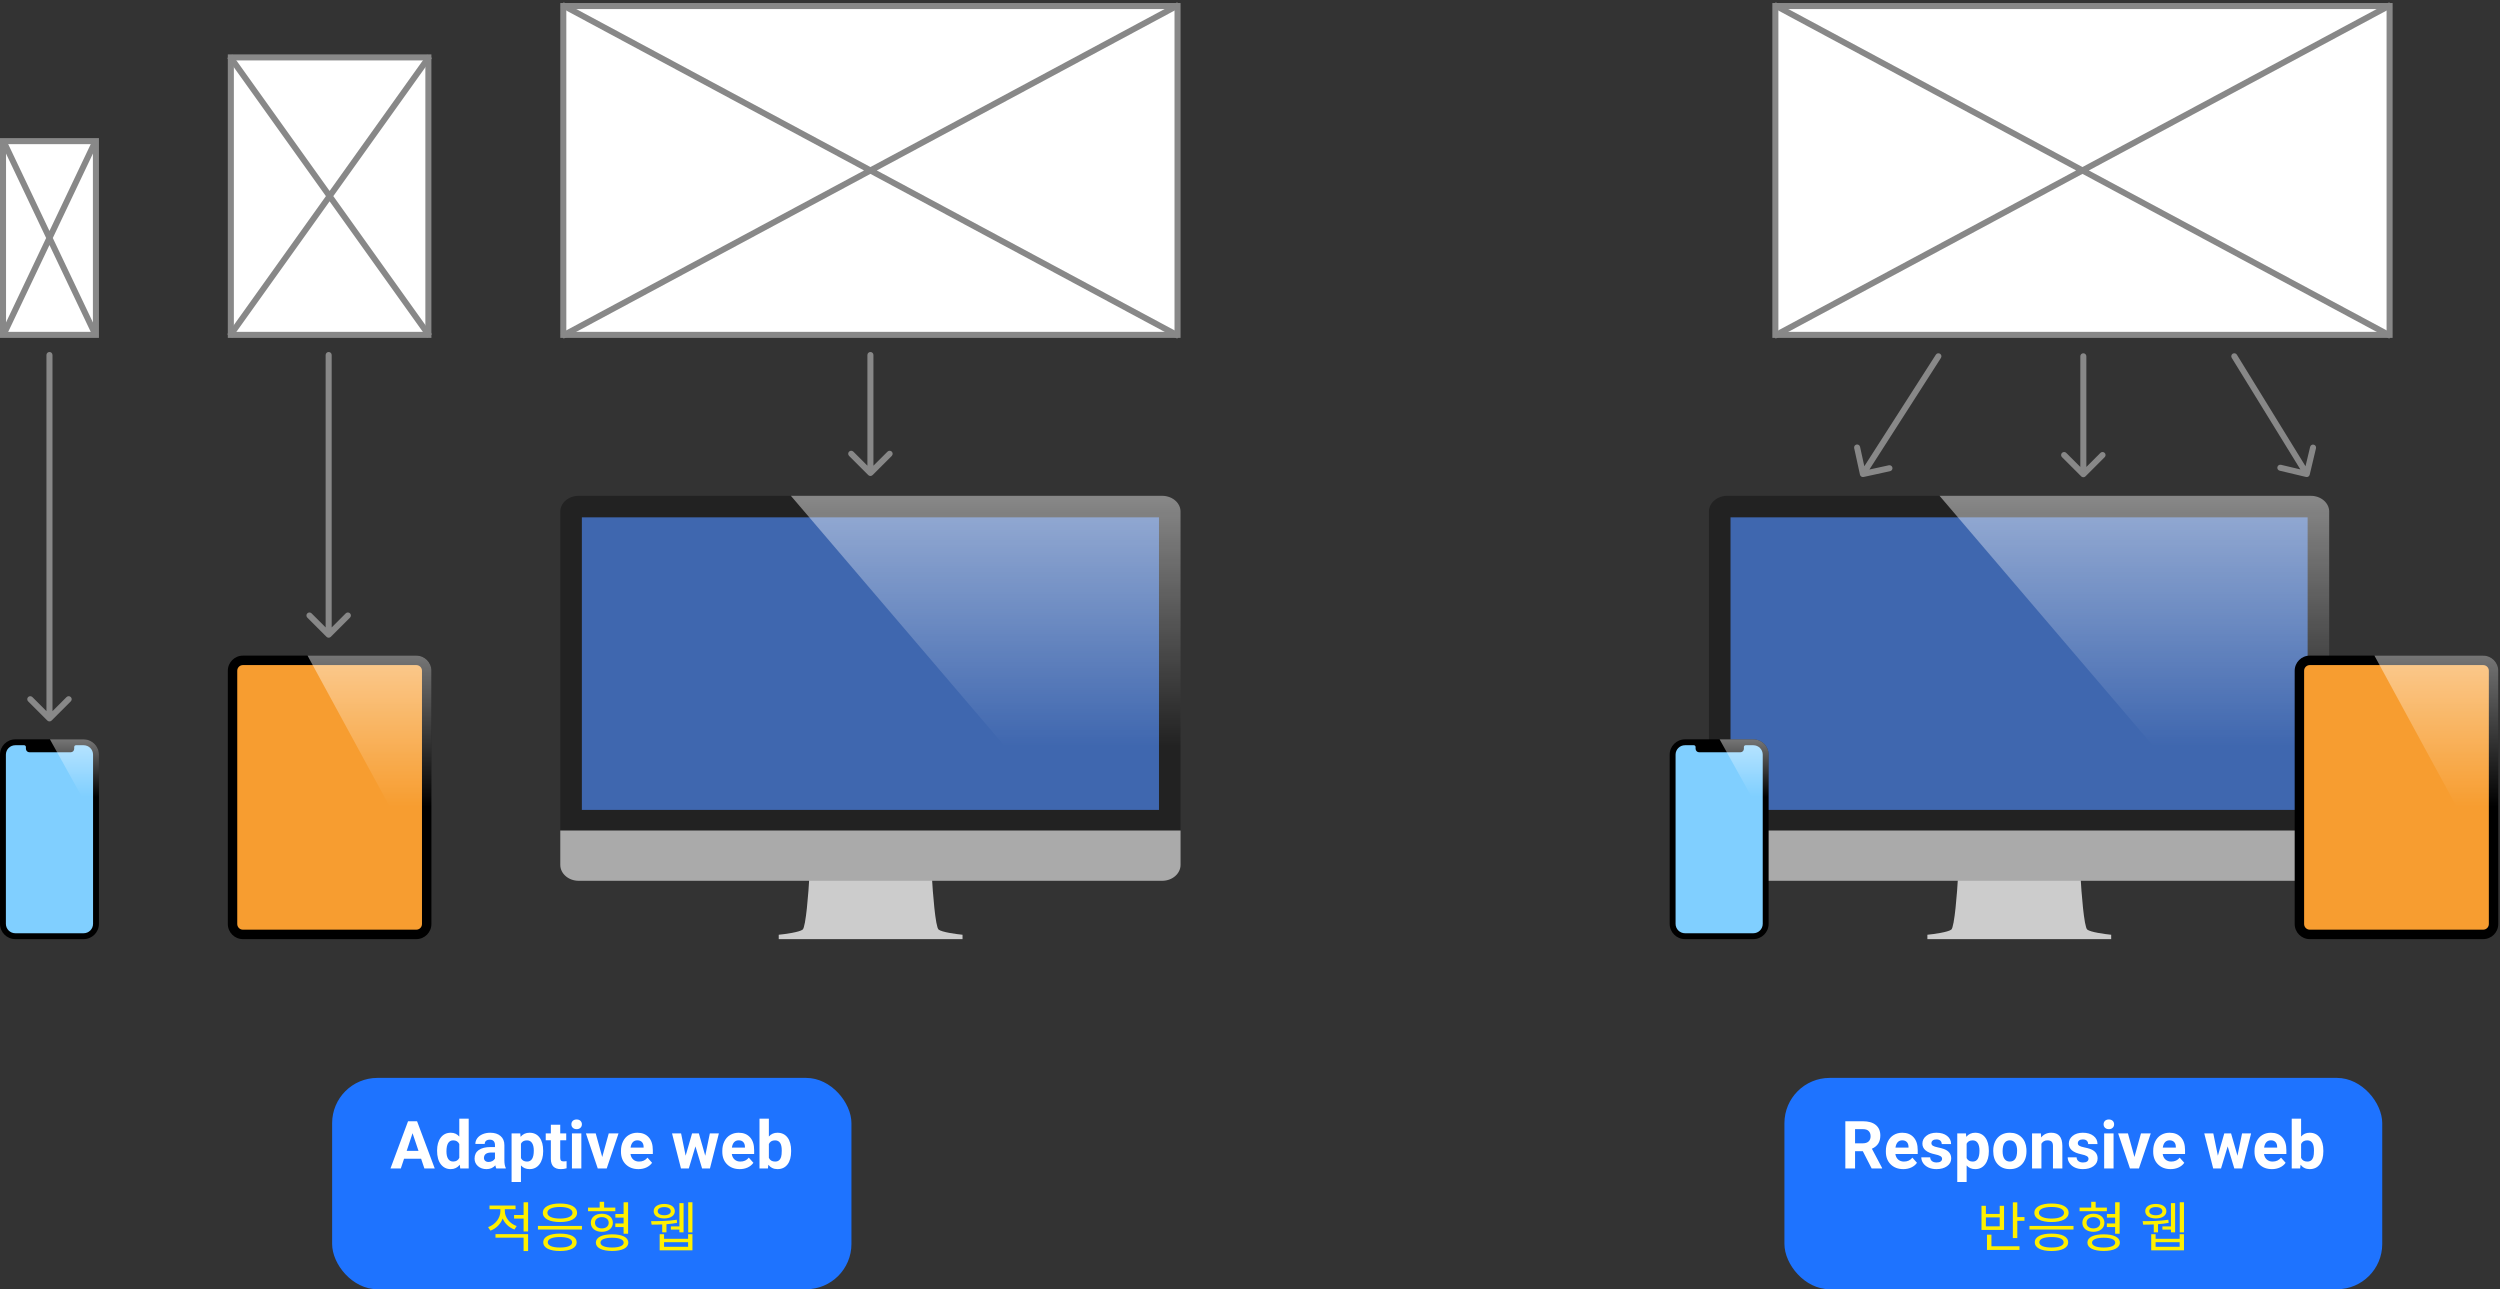 <svg width="828" height="427" viewBox="0 0 828 427" fill="none" xmlns="http://www.w3.org/2000/svg">
<rect x="0" y="0" width="828" height="427" fill="#333333" stroke="none"/>
<path d="M0 249.932C0 247.138 2.271 244.873 5.071 244.873H27.697C30.498 244.873 32.768 247.138 32.768 249.932V305.98C32.768 308.774 30.498 311.04 27.697 311.04H5.071C2.271 311.04 0 308.774 0 305.98V249.932Z" fill="black"/>
<path fill-rule="evenodd" clip-rule="evenodd" d="M5.071 246.819C3.347 246.819 1.95 248.213 1.95 249.932V305.98C1.95 307.699 3.347 309.093 5.071 309.093H27.697C29.42 309.093 30.818 307.699 30.818 305.98V249.932C30.818 248.213 29.42 246.819 27.697 246.819H25.161C24.843 246.819 24.584 247.077 24.576 247.399V247.986C24.576 248.631 24.052 249.154 23.406 249.154H9.752C9.106 249.154 8.582 248.631 8.582 247.986V247.399C8.574 247.077 8.315 246.819 7.997 246.819H5.071Z" fill="#80CFFF"/>
<path fill-rule="evenodd" clip-rule="evenodd" d="M32.768 274.083V249.932C32.768 247.138 30.498 244.873 27.697 244.873H16.538L32.768 274.083Z" fill="url(#paint0_linear)"/>
<path d="M75.454 222.153C75.454 219.388 77.69 217.146 80.449 217.146H137.887C140.645 217.146 142.881 219.388 142.881 222.153V306.032C142.881 308.798 140.645 311.04 137.887 311.04H80.449C77.69 311.04 75.454 308.798 75.454 306.032V222.153Z" fill="black"/>
<path d="M78.576 222.153C78.576 221.116 79.414 220.275 80.449 220.275H137.887C138.921 220.275 139.76 221.116 139.76 222.153V306.032C139.76 307.069 138.921 307.91 137.887 307.91H80.449C79.414 307.91 78.576 307.069 78.576 306.032V222.153Z" fill="#F79D30"/>
<path fill-rule="evenodd" clip-rule="evenodd" d="M142.881 292.553L101.866 217.146H137.887C140.645 217.146 142.881 219.388 142.881 222.153V292.553Z" fill="url(#paint1_linear)"/>
<path fill-rule="evenodd" clip-rule="evenodd" d="M265.838 307.879C266.894 307.036 267.775 295.676 268.083 290.102H276.545H278.382H298.323H301.997H308.623C308.931 295.676 309.811 307.036 310.867 307.879C311.924 308.722 316.589 309.372 318.79 309.591V311.04L301.997 311.04L298.323 311.04H278.382L276.545 311.04L257.916 311.04V309.591C260.116 309.372 264.782 308.722 265.838 307.879Z" fill="#CCCCCC"/>
<path d="M185.567 169.441C185.567 166.553 188.297 164.212 191.663 164.212H384.904C388.271 164.212 391 166.553 391 169.441V275.076H185.567V169.441Z" fill="#222222"/>
<path d="M185.567 286.436C185.567 289.355 188.297 291.72 191.663 291.72H384.904C388.271 291.72 391 289.355 391 286.436V275.076H185.567V286.436Z" fill="#AAAAAA"/>
<rect x="192.713" y="171.345" width="191.142" height="96.894" fill="#3F67AF"/>
<path fill-rule="evenodd" clip-rule="evenodd" d="M356.643 275.076H391V169.441C391 166.553 388.271 164.212 384.904 164.212H261.942L356.643 275.076ZM370.861 291.72H384.904C388.271 291.72 391 289.354 391 286.436V275.076L356.643 275.076L370.861 291.72Z" fill="url(#paint2_linear)"/>
<rect x="1" y="46.742" width="30.768" height="64.167" fill="white" stroke="#888888" stroke-width="2"/>
<path d="M1.26 47.002L31.508 110.648M31.508 47.002L1.26 110.648" stroke="#888888" stroke-width="2"/>
<rect x="76.454" y="19.014" width="65.427" height="91.894" fill="white" stroke="#888888" stroke-width="2"/>
<path d="M142.251 18.645L76.085 111.278M76.085 18.645L142.251 111.278" stroke="#888888" stroke-width="2"/>
<rect x="186.567" y="2" width="203.433" height="108.908" fill="white" stroke="#888888" stroke-width="2"/>
<path d="M186.198 1.63L390.37 111.278M390.37 1.63L186.198 111.278" stroke="#888888" stroke-width="2"/>
<path d="M17.384 117.58C17.384 117.028 16.937 116.58 16.384 116.58C15.832 116.58 15.384 117.028 15.384 117.58H17.384ZM15.677 238.648C16.068 239.038 16.701 239.038 17.091 238.648L23.455 232.284C23.846 231.893 23.846 231.26 23.455 230.87C23.065 230.479 22.432 230.479 22.041 230.87L16.384 236.526L10.727 230.87C10.337 230.479 9.704 230.479 9.313 230.87C8.923 231.26 8.923 231.893 9.313 232.284L15.677 238.648ZM15.384 117.58V237.941H17.384V117.58H15.384Z" fill="#888888"/>
<path d="M109.853 117.58C109.853 117.028 109.405 116.58 108.853 116.58C108.3 116.58 107.853 117.028 107.853 117.58H109.853ZM108.145 210.921C108.536 211.311 109.169 211.311 109.56 210.921L115.924 204.557C116.314 204.166 116.314 203.533 115.924 203.143C115.533 202.752 114.9 202.752 114.509 203.143L108.853 208.799L103.196 203.143C102.805 202.752 102.172 202.752 101.781 203.143C101.391 203.533 101.391 204.166 101.781 204.557L108.145 210.921ZM107.853 117.58V210.214H109.853V117.58H107.853Z" fill="#888888"/>
<path d="M289.284 117.58C289.284 117.028 288.836 116.58 288.284 116.58C287.731 116.58 287.284 117.028 287.284 117.58L289.284 117.58ZM287.577 157.357C287.967 157.747 288.6 157.747 288.991 157.357L295.355 150.993C295.745 150.602 295.745 149.969 295.355 149.579C294.964 149.188 294.331 149.188 293.941 149.579L288.284 155.236L282.627 149.579C282.236 149.188 281.603 149.188 281.213 149.579C280.822 149.969 280.822 150.602 281.213 150.993L287.577 157.357ZM287.284 117.58L287.284 156.65L289.284 156.65L289.284 117.58L287.284 117.58Z" fill="#888888"/>
<path fill-rule="evenodd" clip-rule="evenodd" d="M646.271 307.879C647.327 307.036 648.207 295.676 648.515 290.102H656.978H658.815H678.756H682.43H689.055C689.363 295.676 690.244 307.036 691.3 307.879C692.356 308.722 697.022 309.372 699.223 309.591V311.04L682.43 311.04L678.756 311.04H658.815L656.978 311.04L638.348 311.04V309.591C640.549 309.372 645.214 308.722 646.271 307.879Z" fill="#CCCCCC"/>
<path d="M566 169.441C566 166.553 568.729 164.212 572.096 164.212H765.337C768.703 164.212 771.433 166.553 771.433 169.441V275.076H566V169.441Z" fill="#222222"/>
<path d="M566 286.436C566 289.355 568.729 291.72 572.096 291.72H765.337C768.703 291.72 771.433 289.355 771.433 286.436V275.076H566V286.436Z" fill="#AAAAAA"/>
<rect x="573.146" y="171.345" width="191.142" height="96.894" fill="#3F67AF"/>
<path fill-rule="evenodd" clip-rule="evenodd" d="M737.076 275.076H771.433V169.441C771.433 166.553 768.703 164.212 765.337 164.212H642.375L737.076 275.076ZM751.294 291.72H765.337C768.703 291.72 771.433 289.354 771.433 286.436V275.076L737.076 275.076L751.294 291.72Z" fill="url(#paint3_linear)"/>
<path d="M760 222.153C760 219.388 762.236 217.146 764.995 217.146H822.433C825.191 217.146 827.427 219.388 827.427 222.153V306.032C827.427 308.798 825.191 311.04 822.433 311.04H764.995C762.236 311.04 760 308.798 760 306.032V222.153Z" fill="black"/>
<path d="M763.122 222.153C763.122 221.116 763.96 220.275 764.995 220.275H822.433C823.467 220.275 824.306 221.116 824.306 222.153V306.032C824.306 307.069 823.467 307.91 822.433 307.91H764.995C763.96 307.91 763.122 307.069 763.122 306.032V222.153Z" fill="#F79D30"/>
<path fill-rule="evenodd" clip-rule="evenodd" d="M827.427 292.553L786.412 217.146H822.433C825.191 217.146 827.427 219.388 827.427 222.153V292.553Z" fill="url(#paint4_linear)"/>
<path d="M553 249.932C553 247.138 555.27 244.873 558.071 244.873H580.697C583.498 244.873 585.768 247.138 585.768 249.932V305.98C585.768 308.774 583.498 311.04 580.697 311.04H558.071C555.27 311.04 553 308.774 553 305.98V249.932Z" fill="black"/>
<path fill-rule="evenodd" clip-rule="evenodd" d="M558.071 246.819C556.347 246.819 554.95 248.213 554.95 249.932V305.98C554.95 307.699 556.347 309.093 558.071 309.093H580.697C582.42 309.093 583.818 307.699 583.818 305.98V249.932C583.818 248.213 582.42 246.819 580.697 246.819H578.161C577.843 246.819 577.584 247.077 577.576 247.399V247.986C577.576 248.631 577.052 249.154 576.406 249.154H562.752C562.106 249.154 561.582 248.631 561.582 247.986V247.399C561.574 247.077 561.315 246.819 560.997 246.819H558.071Z" fill="#80CFFF"/>
<path fill-rule="evenodd" clip-rule="evenodd" d="M585.768 274.083V249.932C585.768 247.138 583.498 244.873 580.697 244.873H569.538L585.768 274.083Z" fill="url(#paint5_linear)"/>
<path d="M691 118C691 117.448 690.552 117 690 117C689.448 117 689 117.448 689 118L691 118ZM689.293 157.777C689.683 158.168 690.317 158.168 690.707 157.777L697.071 151.413C697.462 151.023 697.462 150.389 697.071 149.999C696.681 149.608 696.047 149.608 695.657 149.999L690 155.656L684.343 149.999C683.953 149.608 683.319 149.608 682.929 149.999C682.538 150.389 682.538 151.023 682.929 151.413L689.293 157.777ZM689 118L689 157.07L691 157.07L691 118L689 118Z" fill="#888888"/>
<path d="M642.842 118.54C643.14 118.075 643.005 117.456 642.54 117.158C642.075 116.86 641.456 116.995 641.158 117.46L642.842 118.54ZM616.023 157.214C616.141 157.753 616.674 158.095 617.214 157.977L626.006 156.054C626.545 155.936 626.887 155.403 626.769 154.863C626.651 154.324 626.118 153.982 625.578 154.1L617.763 155.809L616.054 147.994C615.936 147.455 615.403 147.113 614.863 147.231C614.324 147.349 613.982 147.882 614.1 148.422L616.023 157.214ZM641.158 117.46L616.158 156.46L617.842 157.54L642.842 118.54L641.158 117.46Z" fill="#888888"/>
<path d="M740.852 117.476C740.562 117.006 739.946 116.859 739.476 117.148C739.006 117.438 738.859 118.054 739.148 118.524L740.852 117.476ZM763.768 157.973C764.306 158.101 764.845 157.769 764.973 157.232L767.057 148.476C767.185 147.939 766.853 147.4 766.316 147.272C765.779 147.144 765.24 147.476 765.112 148.013L763.259 155.796L755.476 153.943C754.939 153.815 754.4 154.147 754.272 154.684C754.144 155.221 754.476 155.76 755.013 155.888L763.768 157.973ZM739.148 118.524L763.148 157.524L764.852 156.476L740.852 117.476L739.148 118.524Z" fill="#888888"/>
<rect x="588" y="2" width="203.433" height="108.908" fill="white" stroke="#888888" stroke-width="2"/>
<path d="M587.63 1.63L791.803 111.278M791.803 1.63L587.63 111.278" stroke="#888888" stroke-width="2"/>
<rect x="110" y="357" width="172" height="70" rx="15" fill="#1E73FF"/>
<path d="M139.475 383.777H133.824L132.75 387H129.323L135.146 371.359H138.132L143.986 387H140.56L139.475 383.777ZM134.694 381.167H138.604L136.639 375.312L134.694 381.167ZM144.76 381.103C144.76 379.291 145.164 377.848 145.974 376.773C146.79 375.699 147.904 375.162 149.314 375.162C150.446 375.162 151.381 375.585 152.118 376.43V370.5H155.233V387H152.43L152.279 385.765C151.506 386.731 150.51 387.215 149.293 387.215C147.925 387.215 146.826 386.678 145.995 385.604C145.172 384.522 144.76 383.022 144.76 381.103ZM147.864 381.328C147.864 382.417 148.054 383.251 148.434 383.831C148.813 384.411 149.365 384.701 150.088 384.701C151.048 384.701 151.724 384.297 152.118 383.487V378.9C151.731 378.091 151.062 377.687 150.109 377.687C148.613 377.687 147.864 378.9 147.864 381.328ZM164.375 387C164.232 386.721 164.128 386.373 164.063 385.958C163.312 386.796 162.334 387.215 161.131 387.215C159.992 387.215 159.047 386.885 158.295 386.227C157.55 385.568 157.178 384.737 157.178 383.734C157.178 382.503 157.632 381.557 158.542 380.898C159.459 380.24 160.78 379.907 162.506 379.899H163.935V379.233C163.935 378.696 163.795 378.267 163.516 377.944C163.243 377.622 162.81 377.461 162.216 377.461C161.693 377.461 161.281 377.586 160.98 377.837C160.687 378.088 160.54 378.431 160.54 378.868H157.436C157.436 378.195 157.643 377.572 158.059 376.999C158.474 376.426 159.061 375.979 159.82 375.656C160.579 375.327 161.432 375.162 162.377 375.162C163.809 375.162 164.944 375.524 165.782 376.247C166.627 376.963 167.05 377.973 167.05 379.276V384.314C167.057 385.417 167.211 386.252 167.512 386.817V387H164.375ZM161.808 384.841C162.266 384.841 162.688 384.741 163.075 384.54C163.462 384.332 163.748 384.057 163.935 383.713V381.715H162.774C161.22 381.715 160.393 382.252 160.293 383.326L160.282 383.509C160.282 383.896 160.418 384.214 160.69 384.465C160.963 384.715 161.335 384.841 161.808 384.841ZM179.897 381.296C179.897 383.086 179.489 384.522 178.673 385.604C177.864 386.678 176.768 387.215 175.386 387.215C174.211 387.215 173.262 386.807 172.539 385.99V391.469H169.435V375.377H172.313L172.421 376.516C173.173 375.613 174.154 375.162 175.364 375.162C176.797 375.162 177.91 375.692 178.705 376.752C179.5 377.812 179.897 379.273 179.897 381.135V381.296ZM176.793 381.07C176.793 379.989 176.6 379.155 176.213 378.567C175.833 377.98 175.278 377.687 174.548 377.687C173.574 377.687 172.904 378.059 172.539 378.804V383.562C172.919 384.329 173.595 384.712 174.569 384.712C176.052 384.712 176.793 383.498 176.793 381.07ZM185.548 372.52V375.377H187.535V377.654H185.548V383.455C185.548 383.885 185.63 384.193 185.795 384.379C185.96 384.565 186.275 384.658 186.74 384.658C187.084 384.658 187.388 384.633 187.653 384.583V386.936C187.045 387.122 186.418 387.215 185.773 387.215C183.596 387.215 182.486 386.116 182.443 383.917V377.654H180.746V375.377H182.443V372.52H185.548ZM192.541 387H189.426V375.377H192.541V387ZM189.243 372.369C189.243 371.904 189.397 371.521 189.705 371.22C190.02 370.919 190.446 370.769 190.983 370.769C191.513 370.769 191.936 370.919 192.251 371.22C192.566 371.521 192.724 371.904 192.724 372.369C192.724 372.842 192.562 373.229 192.24 373.529C191.925 373.83 191.506 373.98 190.983 373.98C190.461 373.98 190.038 373.83 189.716 373.529C189.401 373.229 189.243 372.842 189.243 372.369ZM199.459 383.208L201.618 375.377H204.862L200.941 387H197.977L194.056 375.377H197.3L199.459 383.208ZM211.437 387.215C209.732 387.215 208.343 386.692 207.269 385.646C206.201 384.601 205.668 383.208 205.668 381.468V381.167C205.668 380 205.894 378.958 206.345 378.041C206.796 377.117 207.433 376.408 208.257 375.914C209.088 375.413 210.033 375.162 211.093 375.162C212.683 375.162 213.932 375.663 214.842 376.666C215.758 377.669 216.217 379.09 216.217 380.931V382.198H208.815C208.916 382.957 209.216 383.566 209.718 384.024C210.226 384.483 210.867 384.712 211.641 384.712C212.837 384.712 213.771 384.279 214.444 383.412L215.97 385.12C215.504 385.779 214.874 386.295 214.079 386.667C213.284 387.032 212.403 387.215 211.437 387.215ZM211.082 377.676C210.466 377.676 209.965 377.883 209.578 378.299C209.199 378.714 208.955 379.309 208.848 380.082H213.166V379.835C213.152 379.147 212.965 378.618 212.607 378.245C212.249 377.866 211.741 377.676 211.082 377.676ZM233.576 382.778L235.102 375.377H238.099L235.134 387H232.534L230.332 379.685L228.13 387H225.541L222.576 375.377H225.573L227.088 382.768L229.215 375.377H231.46L233.576 382.778ZM244.995 387.215C243.291 387.215 241.901 386.692 240.827 385.646C239.76 384.601 239.227 383.208 239.227 381.468V381.167C239.227 380 239.452 378.958 239.903 378.041C240.354 377.117 240.992 376.408 241.815 375.914C242.646 375.413 243.591 375.162 244.651 375.162C246.241 375.162 247.491 375.663 248.4 376.666C249.317 377.669 249.775 379.09 249.775 380.931V382.198H242.374C242.474 382.957 242.775 383.566 243.276 384.024C243.785 384.483 244.426 384.712 245.199 384.712C246.395 384.712 247.33 384.279 248.003 383.412L249.528 385.12C249.063 385.779 248.433 386.295 247.638 386.667C246.843 387.032 245.962 387.215 244.995 387.215ZM244.641 377.676C244.025 377.676 243.523 377.883 243.137 378.299C242.757 378.714 242.514 379.309 242.406 380.082H246.725V379.835C246.71 379.147 246.524 378.618 246.166 378.245C245.808 377.866 245.299 377.676 244.641 377.676ZM262.021 381.296C262.021 383.158 261.624 384.612 260.829 385.657C260.034 386.696 258.924 387.215 257.499 387.215C256.239 387.215 255.232 386.731 254.48 385.765L254.341 387H251.548V370.5H254.652V376.419C255.368 375.581 256.31 375.162 257.478 375.162C258.896 375.162 260.006 375.685 260.808 376.73C261.617 377.769 262.021 379.233 262.021 381.124V381.296ZM258.917 381.07C258.917 379.896 258.731 379.04 258.358 378.503C257.986 377.959 257.431 377.687 256.693 377.687C255.705 377.687 255.025 378.091 254.652 378.9V383.487C255.032 384.304 255.719 384.712 256.715 384.712C257.717 384.712 258.376 384.218 258.691 383.229C258.842 382.757 258.917 382.037 258.917 381.07Z" fill="white"/>
<path d="M171.126 406.07C168.786 405.242 167.202 403.208 167.202 401.138V400.49H170.748V399.284H162.126V400.49H165.726V401.138C165.726 403.424 164.052 405.584 161.658 406.43L162.432 407.6C164.322 406.898 165.798 405.422 166.482 403.568C167.202 405.242 168.588 406.574 170.388 407.222L171.126 406.07ZM164.106 409.922H173.412V414.35H174.906V408.734H164.106V409.922ZM173.412 398.186V402.398H170.262V403.604H173.412V407.852H174.906V398.186H173.412ZM178.163 406.034V407.222H192.743V406.034H178.163ZM185.453 408.572C182.015 408.572 179.927 409.598 179.927 411.452C179.927 413.288 182.015 414.332 185.453 414.332C188.909 414.332 190.979 413.288 190.979 411.452C190.979 409.598 188.909 408.572 185.453 408.572ZM185.453 409.706C187.991 409.706 189.485 410.354 189.485 411.452C189.485 412.55 187.991 413.18 185.453 413.18C182.915 413.18 181.421 412.55 181.421 411.452C181.421 410.354 182.915 409.706 185.453 409.706ZM185.453 398.6C181.979 398.6 179.783 399.734 179.783 401.678C179.783 403.604 181.979 404.738 185.453 404.738C188.945 404.738 191.123 403.604 191.123 401.678C191.123 399.734 188.945 398.6 185.453 398.6ZM185.453 399.752C188.009 399.752 189.611 400.472 189.611 401.678C189.611 402.866 188.009 403.586 185.453 403.586C182.897 403.586 181.295 402.866 181.295 401.678C181.295 400.472 182.897 399.752 185.453 399.752ZM206.53 405.206H203.794V406.412H206.53V408.608H208.024V398.186H206.53V402.074H203.812V403.262H206.53V405.206ZM203.794 399.968H200.086V398.042H198.61V399.968H194.758V401.156H203.794V399.968ZM197.062 404.972C197.062 403.856 197.98 403.118 199.33 403.118C200.68 403.118 201.598 403.856 201.598 404.972C201.598 406.106 200.68 406.844 199.33 406.844C197.98 406.844 197.062 406.106 197.062 404.972ZM202.984 404.972C202.984 403.172 201.472 401.984 199.33 401.984C197.17 401.984 195.676 403.172 195.676 404.972C195.676 406.79 197.17 407.978 199.33 407.978C201.472 407.978 202.984 406.79 202.984 404.972ZM202.732 413.18C200.356 413.18 198.88 412.586 198.88 411.56C198.88 410.516 200.356 409.94 202.732 409.94C205.108 409.94 206.566 410.516 206.566 411.56C206.566 412.586 205.108 413.18 202.732 413.18ZM202.732 408.806C199.384 408.806 197.35 409.796 197.35 411.56C197.35 413.306 199.384 414.314 202.732 414.314C206.062 414.314 208.096 413.306 208.096 411.56C208.096 409.796 206.062 408.806 202.732 408.806ZM222.189 406.178V407.24H225.015V408.14H226.401V398.474H225.015V406.178H222.189ZM219.993 399.788C221.307 399.788 222.171 400.31 222.171 401.138C222.171 401.966 221.307 402.488 219.993 402.488C218.679 402.488 217.833 401.966 217.833 401.138C217.833 400.31 218.679 399.788 219.993 399.788ZM219.993 403.55C222.099 403.55 223.503 402.632 223.503 401.138C223.503 399.662 222.099 398.744 219.993 398.744C217.905 398.744 216.501 399.662 216.501 401.138C216.501 402.632 217.905 403.55 219.993 403.55ZM219.327 408.14H220.731V405.458C221.937 405.368 223.161 405.224 224.259 405.008L224.151 403.982C221.469 404.414 217.869 404.45 215.637 404.45L215.817 405.602C216.807 405.602 218.031 405.602 219.327 405.53V408.14ZM227.895 412.946H219.939V411.416H227.895V412.946ZM227.895 410.282H219.939V408.77H218.481V414.116H229.335V408.77H227.895V410.282ZM227.931 398.186V408.176H229.335V398.186H227.931Z" fill="#FFF000"/>
<rect x="591" y="357" width="198" height="70" rx="15" fill="#1E73FF"/>
<path d="M616.964 381.274H614.396V387H611.174V371.359H616.985C618.833 371.359 620.258 371.771 621.261 372.595C622.263 373.418 622.765 374.582 622.765 376.086C622.765 377.153 622.532 378.045 622.066 378.761C621.608 379.47 620.91 380.035 619.972 380.458L623.355 386.85V387H619.896L616.964 381.274ZM614.396 378.664H616.996C617.805 378.664 618.432 378.46 618.876 378.052C619.32 377.636 619.542 377.067 619.542 376.344C619.542 375.606 619.331 375.026 618.908 374.604C618.493 374.181 617.852 373.97 616.985 373.97H614.396V378.664ZM630.37 387.215C628.666 387.215 627.276 386.692 626.202 385.646C625.135 384.601 624.602 383.208 624.602 381.468V381.167C624.602 380 624.827 378.958 625.278 378.041C625.729 377.117 626.367 376.408 627.19 375.914C628.021 375.413 628.966 375.162 630.026 375.162C631.616 375.162 632.866 375.663 633.775 376.666C634.692 377.669 635.15 379.09 635.15 380.931V382.198H627.749C627.849 382.957 628.15 383.566 628.651 384.024C629.16 384.483 629.801 384.712 630.574 384.712C631.77 384.712 632.705 384.279 633.378 383.412L634.903 385.12C634.438 385.779 633.808 386.295 633.013 386.667C632.218 387.032 631.337 387.215 630.37 387.215ZM630.016 377.676C629.4 377.676 628.898 377.883 628.512 378.299C628.132 378.714 627.889 379.309 627.781 380.082H632.1V379.835C632.085 379.147 631.899 378.618 631.541 378.245C631.183 377.866 630.674 377.676 630.016 377.676ZM643.218 383.788C643.218 383.409 643.028 383.111 642.648 382.896C642.276 382.674 641.674 382.478 640.844 382.306C638.079 381.726 636.697 380.551 636.697 378.782C636.697 377.751 637.123 376.892 637.976 376.204C638.835 375.509 639.956 375.162 641.338 375.162C642.813 375.162 643.991 375.509 644.872 376.204C645.76 376.899 646.204 377.801 646.204 378.911H643.1C643.1 378.467 642.956 378.102 642.67 377.815C642.383 377.522 641.936 377.375 641.327 377.375C640.804 377.375 640.4 377.493 640.113 377.729C639.827 377.966 639.684 378.267 639.684 378.632C639.684 378.976 639.845 379.255 640.167 379.47C640.496 379.677 641.048 379.86 641.821 380.018C642.595 380.168 643.246 380.34 643.776 380.533C645.416 381.135 646.236 382.177 646.236 383.659C646.236 384.719 645.782 385.578 644.872 386.237C643.963 386.889 642.788 387.215 641.349 387.215C640.375 387.215 639.508 387.043 638.749 386.699C637.997 386.348 637.406 385.872 636.977 385.271C636.547 384.662 636.332 384.007 636.332 383.305H639.275C639.304 383.856 639.508 384.279 639.888 384.572C640.267 384.866 640.776 385.013 641.413 385.013C642.007 385.013 642.455 384.902 642.756 384.68C643.064 384.451 643.218 384.153 643.218 383.788ZM658.708 381.296C658.708 383.086 658.3 384.522 657.483 385.604C656.674 386.678 655.578 387.215 654.196 387.215C653.022 387.215 652.073 386.807 651.35 385.99V391.469H648.245V375.377H651.124L651.231 376.516C651.983 375.613 652.965 375.162 654.175 375.162C655.607 375.162 656.721 375.692 657.516 376.752C658.311 377.812 658.708 379.273 658.708 381.135V381.296ZM655.604 381.07C655.604 379.989 655.41 379.155 655.023 378.567C654.644 377.98 654.089 377.687 653.358 377.687C652.384 377.687 651.715 378.059 651.35 378.804V383.562C651.729 384.329 652.406 384.712 653.38 384.712C654.862 384.712 655.604 383.498 655.604 381.07ZM660.158 381.081C660.158 379.928 660.38 378.9 660.824 377.998C661.268 377.096 661.906 376.397 662.736 375.903C663.574 375.409 664.545 375.162 665.647 375.162C667.216 375.162 668.494 375.642 669.482 376.602C670.478 377.561 671.033 378.865 671.147 380.512L671.169 381.307C671.169 383.09 670.671 384.522 669.676 385.604C668.68 386.678 667.345 387.215 665.669 387.215C663.993 387.215 662.654 386.678 661.651 385.604C660.656 384.529 660.158 383.068 660.158 381.221V381.081ZM663.263 381.307C663.263 382.41 663.47 383.255 663.886 383.842C664.301 384.422 664.896 384.712 665.669 384.712C666.421 384.712 667.008 384.425 667.431 383.853C667.853 383.272 668.064 382.349 668.064 381.081C668.064 380 667.853 379.162 667.431 378.567C667.008 377.973 666.414 377.676 665.647 377.676C664.888 377.676 664.301 377.973 663.886 378.567C663.47 379.155 663.263 380.068 663.263 381.307ZM675.938 375.377L676.035 376.72C676.866 375.681 677.979 375.162 679.376 375.162C680.608 375.162 681.524 375.524 682.126 376.247C682.728 376.97 683.035 378.052 683.05 379.491V387H679.945V379.566C679.945 378.908 679.802 378.431 679.516 378.138C679.229 377.837 678.753 377.687 678.087 377.687C677.213 377.687 676.558 378.059 676.121 378.804V387H673.017V375.377H675.938ZM691.708 383.788C691.708 383.409 691.518 383.111 691.139 382.896C690.766 382.674 690.165 382.478 689.334 382.306C686.57 381.726 685.188 380.551 685.188 378.782C685.188 377.751 685.614 376.892 686.466 376.204C687.325 375.509 688.446 375.162 689.828 375.162C691.303 375.162 692.481 375.509 693.362 376.204C694.25 376.899 694.694 377.801 694.694 378.911H691.59C691.59 378.467 691.447 378.102 691.16 377.815C690.874 377.522 690.426 377.375 689.817 377.375C689.295 377.375 688.89 377.493 688.604 377.729C688.317 377.966 688.174 378.267 688.174 378.632C688.174 378.976 688.335 379.255 688.657 379.47C688.987 379.677 689.538 379.86 690.312 380.018C691.085 380.168 691.737 380.34 692.267 380.533C693.907 381.135 694.727 382.177 694.727 383.659C694.727 384.719 694.272 385.578 693.362 386.237C692.453 386.889 691.278 387.215 689.839 387.215C688.865 387.215 687.998 387.043 687.239 386.699C686.487 386.348 685.896 385.872 685.467 385.271C685.037 384.662 684.822 384.007 684.822 383.305H687.766C687.794 383.856 687.998 384.279 688.378 384.572C688.757 384.866 689.266 385.013 689.903 385.013C690.498 385.013 690.945 384.902 691.246 384.68C691.554 384.451 691.708 384.153 691.708 383.788ZM700.012 387H696.896V375.377H700.012V387ZM696.714 372.369C696.714 371.904 696.868 371.521 697.176 371.22C697.491 370.919 697.917 370.769 698.454 370.769C698.984 370.769 699.407 370.919 699.722 371.22C700.037 371.521 700.194 371.904 700.194 372.369C700.194 372.842 700.033 373.229 699.711 373.529C699.396 373.83 698.977 373.98 698.454 373.98C697.931 373.98 697.509 373.83 697.187 373.529C696.871 373.229 696.714 372.842 696.714 372.369ZM706.93 383.208L709.089 375.377H712.333L708.412 387H705.447L701.526 375.377H704.771L706.93 383.208ZM718.907 387.215C717.203 387.215 715.813 386.692 714.739 385.646C713.672 384.601 713.139 383.208 713.139 381.468V381.167C713.139 380 713.364 378.958 713.815 378.041C714.267 377.117 714.904 376.408 715.728 375.914C716.558 375.413 717.504 375.162 718.563 375.162C720.153 375.162 721.403 375.663 722.312 376.666C723.229 377.669 723.688 379.09 723.688 380.931V382.198H716.286C716.386 382.957 716.687 383.566 717.188 384.024C717.697 384.483 718.338 384.712 719.111 384.712C720.307 384.712 721.242 384.279 721.915 383.412L723.44 385.12C722.975 385.779 722.345 386.295 721.55 386.667C720.755 387.032 719.874 387.215 718.907 387.215ZM718.553 377.676C717.937 377.676 717.436 377.883 717.049 378.299C716.669 378.714 716.426 379.309 716.318 380.082H720.637V379.835C720.622 379.147 720.436 378.618 720.078 378.245C719.72 377.866 719.212 377.676 718.553 377.676ZM741.047 382.778L742.572 375.377H745.569L742.604 387H740.005L737.803 379.685L735.601 387H733.012L730.047 375.377H733.044L734.559 382.768L736.686 375.377H738.931L741.047 382.778ZM752.466 387.215C750.761 387.215 749.372 386.692 748.298 385.646C747.231 384.601 746.697 383.208 746.697 381.468V381.167C746.697 380 746.923 378.958 747.374 378.041C747.825 377.117 748.463 376.408 749.286 375.914C750.117 375.413 751.062 375.162 752.122 375.162C753.712 375.162 754.962 375.663 755.871 376.666C756.788 377.669 757.246 379.09 757.246 380.931V382.198H749.845C749.945 382.957 750.246 383.566 750.747 384.024C751.256 384.483 751.896 384.712 752.67 384.712C753.866 384.712 754.8 384.279 755.474 383.412L756.999 385.12C756.534 385.779 755.903 386.295 755.108 386.667C754.313 387.032 753.433 387.215 752.466 387.215ZM752.111 377.676C751.495 377.676 750.994 377.883 750.607 378.299C750.228 378.714 749.984 379.309 749.877 380.082H754.195V379.835C754.181 379.147 753.995 378.618 753.637 378.245C753.279 377.866 752.77 377.676 752.111 377.676ZM769.492 381.296C769.492 383.158 769.095 384.612 768.3 385.657C767.505 386.696 766.395 387.215 764.97 387.215C763.709 387.215 762.703 386.731 761.951 385.765L761.812 387H759.019V370.5H762.123V376.419C762.839 375.581 763.781 375.162 764.948 375.162C766.366 375.162 767.476 375.685 768.278 376.73C769.088 377.769 769.492 379.233 769.492 381.124V381.296ZM766.388 381.07C766.388 379.896 766.201 379.04 765.829 378.503C765.457 377.959 764.902 377.687 764.164 377.687C763.176 377.687 762.495 378.091 762.123 378.9V383.487C762.503 384.304 763.19 384.712 764.186 384.712C765.188 384.712 765.847 384.218 766.162 383.229C766.312 382.757 766.388 382.037 766.388 381.07Z" fill="white"/>
<path d="M662.3 406.16H657.728V403.208H662.3V406.16ZM663.74 399.356H662.3V402.056H657.728V399.356H656.27V407.348H663.74V399.356ZM659.564 408.914H658.088V413.972H668.852V412.766H659.564V408.914ZM668.132 403.082V398.204H666.656V410.048H668.132V404.324H670.508V403.082H668.132ZM672.163 406.034V407.222H686.743V406.034H672.163ZM679.453 408.572C676.015 408.572 673.927 409.598 673.927 411.452C673.927 413.288 676.015 414.332 679.453 414.332C682.909 414.332 684.979 413.288 684.979 411.452C684.979 409.598 682.909 408.572 679.453 408.572ZM679.453 409.706C681.991 409.706 683.485 410.354 683.485 411.452C683.485 412.55 681.991 413.18 679.453 413.18C676.915 413.18 675.421 412.55 675.421 411.452C675.421 410.354 676.915 409.706 679.453 409.706ZM679.453 398.6C675.979 398.6 673.783 399.734 673.783 401.678C673.783 403.604 675.979 404.738 679.453 404.738C682.945 404.738 685.123 403.604 685.123 401.678C685.123 399.734 682.945 398.6 679.453 398.6ZM679.453 399.752C682.009 399.752 683.611 400.472 683.611 401.678C683.611 402.866 682.009 403.586 679.453 403.586C676.897 403.586 675.295 402.866 675.295 401.678C675.295 400.472 676.897 399.752 679.453 399.752ZM700.53 405.206H697.794V406.412H700.53V408.608H702.024V398.186H700.53V402.074H697.812V403.262H700.53V405.206ZM697.794 399.968H694.086V398.042H692.61V399.968H688.758V401.156H697.794V399.968ZM691.062 404.972C691.062 403.856 691.98 403.118 693.33 403.118C694.68 403.118 695.598 403.856 695.598 404.972C695.598 406.106 694.68 406.844 693.33 406.844C691.98 406.844 691.062 406.106 691.062 404.972ZM696.984 404.972C696.984 403.172 695.472 401.984 693.33 401.984C691.17 401.984 689.676 403.172 689.676 404.972C689.676 406.79 691.17 407.978 693.33 407.978C695.472 407.978 696.984 406.79 696.984 404.972ZM696.732 413.18C694.356 413.18 692.88 412.586 692.88 411.56C692.88 410.516 694.356 409.94 696.732 409.94C699.108 409.94 700.566 410.516 700.566 411.56C700.566 412.586 699.108 413.18 696.732 413.18ZM696.732 408.806C693.384 408.806 691.35 409.796 691.35 411.56C691.35 413.306 693.384 414.314 696.732 414.314C700.062 414.314 702.096 413.306 702.096 411.56C702.096 409.796 700.062 408.806 696.732 408.806ZM716.189 406.178V407.24H719.015V408.14H720.401V398.474H719.015V406.178H716.189ZM713.993 399.788C715.307 399.788 716.171 400.31 716.171 401.138C716.171 401.966 715.307 402.488 713.993 402.488C712.679 402.488 711.833 401.966 711.833 401.138C711.833 400.31 712.679 399.788 713.993 399.788ZM713.993 403.55C716.099 403.55 717.503 402.632 717.503 401.138C717.503 399.662 716.099 398.744 713.993 398.744C711.905 398.744 710.501 399.662 710.501 401.138C710.501 402.632 711.905 403.55 713.993 403.55ZM713.327 408.14H714.731V405.458C715.937 405.368 717.161 405.224 718.259 405.008L718.151 403.982C715.469 404.414 711.869 404.45 709.637 404.45L709.817 405.602C710.807 405.602 712.031 405.602 713.327 405.53V408.14ZM721.895 412.946H713.939V411.416H721.895V412.946ZM721.895 410.282H713.939V408.77H712.481V414.116H723.335V408.77H721.895V410.282ZM721.931 398.186V408.176H723.335V398.186H721.931Z" fill="#FFF000"/>
<defs>
<linearGradient id="paint0_linear" x1="25.343" y1="244.873" x2="25.343" y2="274.083" gradientUnits="userSpaceOnUse">
<stop stop-color="white" stop-opacity="0.46"/>
<stop offset="0.651" stop-color="white" stop-opacity="0"/>
</linearGradient>
<linearGradient id="paint1_linear" x1="122.373" y1="217.146" x2="122.373" y2="293.893" gradientUnits="userSpaceOnUse">
<stop stop-color="white" stop-opacity="0.46"/>
<stop offset="0.651" stop-color="white" stop-opacity="0"/>
</linearGradient>
<linearGradient id="paint2_linear" x1="326.471" y1="164.212" x2="326.471" y2="291.72" gradientUnits="userSpaceOnUse">
<stop stop-color="white" stop-opacity="0.46"/>
<stop offset="0.651" stop-color="white" stop-opacity="0"/>
</linearGradient>
<linearGradient id="paint3_linear" x1="706.904" y1="164.212" x2="706.904" y2="291.72" gradientUnits="userSpaceOnUse">
<stop stop-color="white" stop-opacity="0.46"/>
<stop offset="0.651" stop-color="white" stop-opacity="0"/>
</linearGradient>
<linearGradient id="paint4_linear" x1="806.919" y1="217.146" x2="806.919" y2="293.893" gradientUnits="userSpaceOnUse">
<stop stop-color="white" stop-opacity="0.46"/>
<stop offset="0.651" stop-color="white" stop-opacity="0"/>
</linearGradient>
<linearGradient id="paint5_linear" x1="578.343" y1="244.873" x2="578.343" y2="274.083" gradientUnits="userSpaceOnUse">
<stop stop-color="white" stop-opacity="0.46"/>
<stop offset="0.651" stop-color="white" stop-opacity="0"/>
</linearGradient>
</defs>
</svg>
